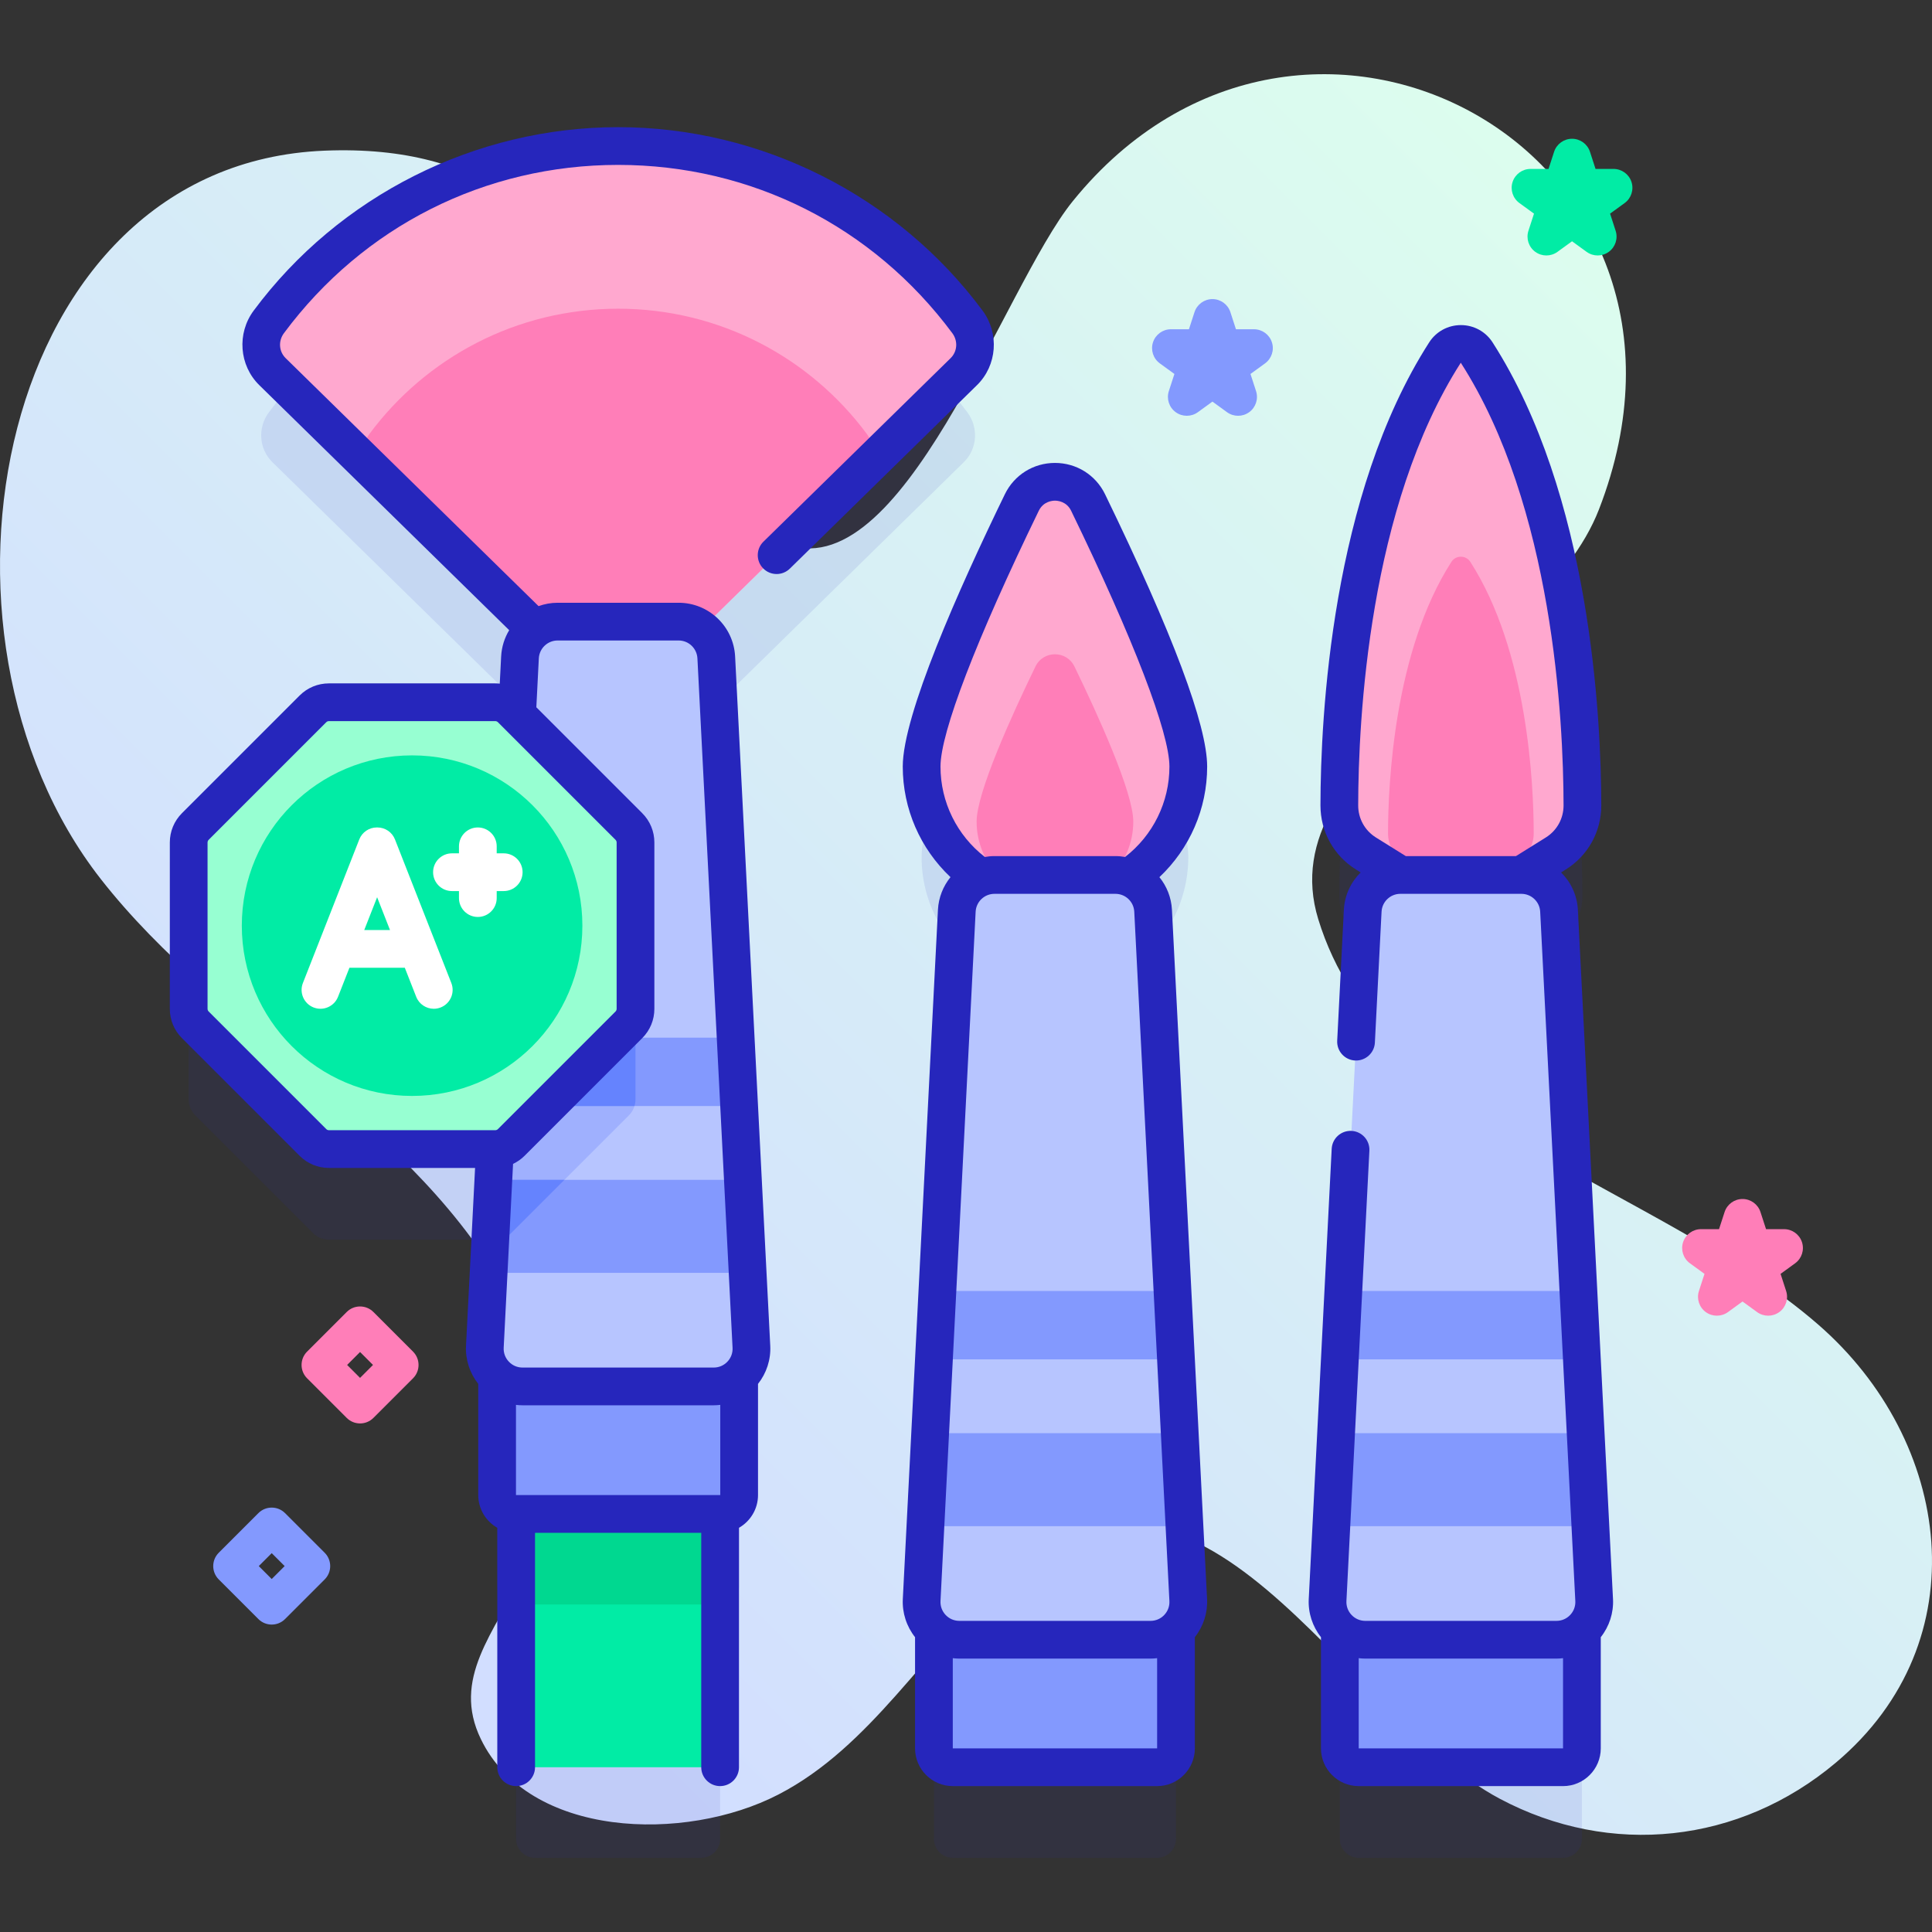 <svg id="Capa_1" enable-background="new 0 0 512 512" height="512" viewBox="0 0 512 512" width="512" xmlns="http://www.w3.org/2000/svg" xmlns:xlink="http://www.w3.org/1999/xlink"><rect x="0" y="0" width="512" height="512" fill="#333333" stroke="none"/><linearGradient id="SVGID_1_" gradientUnits="userSpaceOnUse" x1="94.259" x2="444.728" y1="430.393" y2="79.924"><stop offset=".049" stop-color="#d2deff"/><stop offset=".999" stop-color="#dcfdee"/></linearGradient><g><g><path d="m481.808 350.993c-42.523-36.927-115.465-51.988-132.458-107.397-13.252-43.213 59.076-69.122 74.377-108.559 36.967-95.283-78.393-157.131-139.438-81.716-18.502 22.857-45.278 103.725-76.82 90.574-45.979-19.17-34.827-107.526-121.533-103.963-86.948 3.573-110.224 127.819-59.235 193.013 32.013 40.932 83.832 64.937 108.594 111.596 36.218 68.246-23.323 84.408-7.861 116.339 12.701 26.229 54.025 27.518 78.851 14.688 24.459-12.64 38.839-38.455 59.269-56.909 53.165-48.022 89.836 35.665 131.914 58.032 29.318 15.584 63.506 11.911 89.03-9.553 38.248-32.161 30.827-85.302-4.69-116.145z" fill="url(#SVGID_1_)"/></g><g><g><g><g fill="#2626bc" opacity=".1"><path d="m256.385 109.306c-21-28.279-54.644-46.607-92.575-46.607-37.93 0-71.575 18.328-92.575 46.607-3.001 4.042-2.625 9.66.97 13.184l69.604 68.243c-2.307 1.723-3.856 4.416-4.013 7.5l-.773 15.162-1.534-1.534c-1.125-1.125-2.651-1.757-4.243-1.757h-44.075c-1.591 0-3.117.632-4.243 1.757l-31.167 31.167c-1.125 1.125-1.757 2.651-1.757 4.243v44.077c0 1.591.632 3.117 1.757 4.243l31.167 31.167c1.125 1.125 2.651 1.757 4.243 1.757h43.986l-2.67 52.389c-.159 3.113 1.128 5.946 3.251 7.887v31.414c0 2.761 2.239 5 5 5h.042v62.132c0 2.761 2.239 5 5 5h44.06c2.761 0 5-2.239 5-5v-62.132h.042c2.761 0 5-2.239 5-5v-31.415c2.123-1.94 3.41-4.773 3.251-7.887l-9.31-182.67c-.157-3.084-1.706-5.777-4.013-7.5l69.604-68.243c3.596-3.524 3.973-9.142.971-13.184z"/><path d="m314.909 227.146c0-13.168-16.087-48.426-26.552-69.971-3.561-7.33-14.008-7.33-17.568 0-10.465 21.545-26.552 56.803-26.552 69.971 0 12.261 6.247 23.06 15.729 29.397-3.59 1.379-6.199 4.764-6.406 8.822l-9.31 182.67c-.159 3.113 1.128 5.946 3.251 7.887v31.413c0 2.761 2.239 5 5 5h54.145c2.761 0 5-2.239 5-5v-31.413c2.123-1.94 3.41-4.773 3.251-7.887l-9.31-182.67c-.207-4.059-2.816-7.443-6.406-8.822 9.482-6.337 15.728-17.136 15.728-29.397z"/><path d="m422.47 448.036-9.31-182.67c-.271-5.318-4.662-9.491-9.987-9.491h-1.431c.935 0 1.851-.262 2.645-.757l7.904-4.926c4.408-2.747 7.075-7.574 7.067-12.767-.034-21.699-2.634-80.447-28.027-119.997-1.946-3.031-6.422-3.031-8.368 0-25.394 39.551-27.993 98.299-28.028 119.997-.008 5.194 2.659 10.021 7.067 12.767l7.905 4.926c.793.494 1.709.757 2.644.757h-1.431c-5.325 0-9.716 4.173-9.987 9.491l-9.31 182.67c-.159 3.113 1.128 5.946 3.251 7.887v31.413c0 2.761 2.239 5 5 5h54.145c2.761 0 5-2.239 5-5v-31.413c2.123-1.941 3.409-4.774 3.251-7.887z"/></g><g><g><g><path d="m136.781 361.726h54.06v106.61h-54.06z" fill="#01eca5"/><path d="m136.781 361.726h54.06v63.48h-54.06z" fill="#00d890"/></g><path d="m255.416 98.49c3.595-3.524 3.971-9.143.97-13.184-21-28.279-54.644-46.607-92.575-46.607s-71.575 18.328-92.575 46.607c-3.001 4.042-2.625 9.66.97 13.184l91.605 89.813z" fill="#ffa8cf"/><path d="m229.018 124.372c2.559-2.509 2.827-6.508.69-9.385-14.948-20.13-38.898-33.176-65.898-33.176s-50.949 13.046-65.898 33.176c-2.136 2.877-1.868 6.876.69 9.385l65.207 63.932z" fill="#ff7eb8"/><path d="m190.883 401.204h-54.145c-2.761 0-5-2.239-5-5v-34.478h64.145v34.478c0 2.761-2.238 5-5 5z" fill="#8399fe"/><g><path d="m137.797 174.233-9.31 182.67c-.291 5.715 4.264 10.509 9.987 10.509h50.672c5.723 0 10.278-4.794 9.987-10.509l-9.31-182.67c-.271-5.318-4.662-9.491-9.987-9.491h-32.053c-5.324 0-9.715 4.173-9.986 9.491z" fill="#b7c5ff"/><g><path d="m168.41 247.267v44.08c0 1.59-.63 3.12-1.75 4.24l-31.17 31.17c-1.12 1.13-2.65 1.76-4.24 1.76h-1.31l5.92-116.29 30.8 30.8c1.12 1.13 1.75 2.65 1.75 4.24z" fill="#9fb0fe"/></g><path d="m198.136 337.323-1.256-24.644h-66.139l-1.256 24.644z" fill="#8399fe"/><g><path d="m149.57 312.677-14.08 14.08c-1.12 1.13-2.65 1.76-4.24 1.76h-1.31l.8-15.84z" fill="#6583fe"/></g><path d="m195.883 293.108-.926-18.121h-62.3l-.92 18.121z" fill="#8399fe"/><path d="m168.41 274.987v16.36c0 .6-.09 1.19-.27 1.76h-36.4l.92-18.12z" fill="#6583fe"/></g></g><g><path d="m314.909 203.146c0 19.516-15.821 35.336-35.336 35.336-19.516 0-35.336-15.821-35.336-35.336 0-13.168 16.087-48.426 26.552-69.971 3.561-7.33 14.008-7.33 17.569 0 10.465 21.545 26.551 56.803 26.551 69.971z" fill="#ffa8cf"/><path d="m300.332 217.723c0 11.465-9.294 20.759-20.759 20.759s-20.759-9.294-20.759-20.759c0-7.736 9.451-28.449 15.599-41.106 2.092-4.306 8.229-4.306 10.321 0 6.148 12.657 15.598 33.37 15.598 41.106z" fill="#ff7eb8"/><g><path d="m306.645 468.336h-54.145c-2.761 0-5-2.239-5-5v-34.478h64.145v34.478c0 2.761-2.238 5-5 5z" fill="#8399fe"/><g><path d="m253.56 241.365-9.31 182.67c-.291 5.715 4.264 10.509 9.987 10.509h50.672c5.723 0 10.278-4.794 9.987-10.509l-9.31-182.67c-.271-5.318-4.662-9.491-9.987-9.491h-32.053c-5.324 0-9.715 4.173-9.986 9.491z" fill="#b7c5ff"/><g fill="#8399fe"><path d="m313.898 404.455-1.256-24.644h-66.138l-1.256 24.644z"/><path d="m311.645 360.24-.926-18.121h-62.3l-.919 18.121z"/></g></g></g></g><g><g><g><path d="m414.219 468.336h-54.145c-2.761 0-5-2.239-5-5v-34.478h64.145v34.478c0 2.761-2.239 5-5 5z" fill="#8399fe"/><g><path d="m361.133 241.365-9.31 182.67c-.291 5.715 4.264 10.509 9.987 10.509h50.672c5.723 0 10.278-4.794 9.987-10.509l-9.31-182.67c-.271-5.318-4.662-9.491-9.987-9.491h-32.052c-5.325 0-9.716 4.173-9.987 9.491z" fill="#b7c5ff"/><g fill="#8399fe"><path d="m421.472 404.455-1.256-24.644h-66.139l-1.256 24.644z"/><path d="m419.219 360.24-.926-18.121h-62.3l-.92 18.121z"/></g></g></g></g><path d="m382.963 93.427c-25.394 39.55-27.993 98.299-28.028 119.997-.008 5.194 2.659 10.021 7.067 12.767l7.904 4.926c.793.494 1.71.757 2.645.757h14.596 14.596c.935 0 1.851-.262 2.645-.757l7.904-4.926c4.408-2.747 7.075-7.574 7.067-12.767-.034-21.699-2.634-80.447-28.028-119.997-1.947-3.031-6.422-3.031-8.368 0z" fill="#ffa8cf"/><path d="m384.639 148.898c-15.22 23.704-16.777 58.914-16.798 71.919-.005 3.113 1.594 6.006 4.235 7.652l4.737 2.952c.476.296 1.025.453 1.585.453h8.748 8.748c.56 0 1.109-.157 1.585-.453l4.737-2.952c2.642-1.646 4.24-4.539 4.235-7.652-.021-13.005-1.578-48.215-16.798-71.919-1.165-1.817-3.848-1.817-5.014 0z" fill="#ff7eb8"/></g></g></g><g><g><path d="m131.248 186.104h-44.077c-1.591 0-3.117.632-4.243 1.757l-31.167 31.167c-1.125 1.125-1.757 2.651-1.757 4.243v44.077c0 1.591.632 3.117 1.757 4.243l31.167 31.167c1.125 1.125 2.651 1.757 4.243 1.757h44.077c1.591 0 3.117-.632 4.243-1.757l31.167-31.167c1.125-1.125 1.757-2.651 1.757-4.243v-44.077c0-1.591-.632-3.117-1.757-4.243l-31.167-31.167c-1.126-1.125-2.652-1.757-4.243-1.757z" fill="#97ffd2"/></g><g><circle cx="109.209" cy="245.309" fill="#01eca5" r="45.126"/><g fill="#2626bc"><path d="m260.399 82.325c-22.61-30.448-58.718-48.626-96.589-48.626s-73.979 18.178-96.589 48.626c-4.479 6.031-3.84 14.516 1.484 19.736l66.235 64.939c-1.237 2.053-2.004 4.428-2.134 6.984l-.365 7.188c-.394-.042-.791-.068-1.193-.068h-44.077c-2.938 0-5.701 1.144-7.778 3.222l-31.167 31.167c-2.078 2.078-3.222 4.84-3.222 7.778v44.077c0 2.938 1.144 5.701 3.222 7.778l31.167 31.167c2.078 2.078 4.84 3.222 7.778 3.222h38.728l-2.402 47.14c-.185 3.642.992 7.245 3.244 10.087v29.466c0 3.711 2.036 6.949 5.045 8.675v63.451c0 2.761 2.239 5 5 5s5-2.239 5-5v-62.125h44.05v62.125c0 2.761 2.239 5 5 5s5-2.239 5-5v-63.452c3.008-1.726 5.044-4.964 5.044-8.674v-29.462c2.258-2.846 3.435-6.454 3.244-10.093l-9.31-182.669c-.406-7.989-6.983-14.247-14.974-14.247h-32.06c-1.774 0-3.472.324-5.055.891l-67.018-65.708c-1.805-1.77-1.997-4.559-.457-6.633 21.042-28.336 53.321-44.588 88.561-44.588s67.519 16.251 88.561 44.588c1.541 2.074 1.349 4.864-.456 6.633l-49.603 48.632c-1.972 1.933-2.003 5.099-.07 7.071 1.934 1.972 5.099 2.004 7.071.07l49.603-48.632c5.324-5.221 5.961-13.705 1.482-19.736zm-173.935 216.896-31.167-31.167c-.186-.186-.293-.444-.293-.707v-44.077c0-.263.107-.521.293-.707l31.167-31.167c.189-.189.44-.293.707-.293h44.077c.267 0 .518.104.707.293l31.167 31.167c.186.186.293.444.293.707v44.077c0 .263-.107.521-.293.707l-31.167 31.167c-.189.189-.44.293-.707.293h-44.077c-.267 0-.518-.104-.707-.293zm104.416 96.986h-54.14v-23.896c.57.065 1.146.106 1.73.106h50.68c.581 0 1.157-.043 1.73-.111zm-11.04-226.47c2.661 0 4.851 2.088 4.986 4.754l9.311 182.679c.072 1.376-.412 2.686-1.363 3.688-.954 1.005-2.241 1.559-3.624 1.559h-50.68c-1.379 0-2.663-.551-3.615-1.553-.955-1.005-1.442-2.32-1.372-3.703l2.483-48.719c1.12-.533 2.157-1.247 3.06-2.15l31.167-31.167c2.078-2.078 3.222-4.84 3.222-7.778v-44.077c0-2.938-1.144-5.701-3.222-7.778l-28.057-28.057.657-12.945c.135-2.666 2.326-4.753 4.987-4.753z"/><path d="m319.91 203.147c0-10.913-9.102-35.188-27.053-72.155-2.49-5.127-7.58-8.312-13.283-8.312-5.702 0-10.792 3.185-13.282 8.311-12.341 25.39-27.053 58.518-27.053 72.156 0 11.212 4.641 21.752 12.649 29.306-1.929 2.385-3.156 5.37-3.324 8.658l-9.31 182.67c-.185 3.643.991 7.247 3.244 10.089v29.467c0 5.514 4.486 10 10 10h54.15c5.514 0 10-4.486 10-10v-29.472c2.25-2.841 3.425-6.443 3.24-10.084l-9.31-182.67c-.167-3.287-1.393-6.27-3.322-8.655 8.013-7.555 12.654-18.096 12.654-29.309zm-70.67 0c0-9.024 9.494-33.73 26.047-67.786 1.208-2.488 3.587-2.682 4.287-2.682.701 0 3.079.193 4.288 2.681 16.554 34.089 26.048 58.796 26.048 67.786 0 9.426-4.358 18.227-11.75 23.958-.834-.144-1.687-.231-2.561-.231h-32.052c-.873 0-1.725.087-2.557.231-7.392-5.731-11.75-14.531-11.75-23.957zm3.26 260.19v-23.904c.575.068 1.154.112 1.737.112h50.672c.584 0 1.164-.044 1.741-.112v23.905h-54.15zm56.034-35.348c-.954 1.003-2.241 1.556-3.625 1.556h-50.672c-1.384 0-2.671-.552-3.625-1.556-.953-1.003-1.439-2.317-1.369-3.699l9.31-182.67c.135-2.661 2.329-4.746 4.994-4.746h32.052c2.665 0 4.858 2.084 4.994 4.746l9.31 182.671c.07 1.382-.416 2.695-1.369 3.698z"/><path d="m427.463 423.782-9.31-182.671c-.199-3.89-1.871-7.362-4.45-9.908l1.232-.768c5.911-3.684 9.433-10.046 9.422-17.019-.037-23.451-2.919-82.351-28.82-122.691-1.838-2.863-4.975-4.572-8.392-4.571-3.416 0-6.553 1.709-8.391 4.571-25.899 40.338-28.783 99.239-28.82 122.691-.011 6.973 3.511 13.335 9.422 17.019l1.232.768c-2.58 2.545-4.252 6.018-4.45 9.908l-1.768 34.686c-.141 2.758 1.981 5.107 4.739 5.248 2.748.134 5.107-1.981 5.248-4.739l1.768-34.686c.135-2.661 2.329-4.746 4.993-4.746h32.053c2.665 0 4.858 2.085 4.994 4.746l9.31 182.671c.071 1.382-.416 2.695-1.369 3.698-.954 1.003-2.241 1.556-3.625 1.556h-50.672c-1.384 0-2.671-.552-3.625-1.556-.953-1.003-1.439-2.317-1.369-3.699l6.083-119.344c.141-2.758-1.981-5.107-4.739-5.248-2.755-.135-5.107 1.981-5.248 4.739l-6.083 119.344c-.185 3.641.99 7.243 3.24 10.084v29.472c0 5.514 4.486 10 10 10h54.15c5.514 0 10-4.486 10-10v-29.467c2.254-2.842 3.431-6.446 3.245-10.088zm-40.34-327.653c24.474 38.118 27.199 94.732 27.235 117.303.005 3.491-1.755 6.674-4.711 8.517l-7.903 4.925c-.001 0-.001 0-.001 0h-29.193l-7.904-4.926c-2.956-1.842-4.717-5.026-4.711-8.517.036-22.571 2.762-79.187 27.188-117.302zm-27.053 367.208v-23.905c.576.068 1.156.112 1.741.112h50.672c.583 0 1.162-.044 1.737-.112v23.904h-54.15z"/></g><g fill="#fff"><path d="m104.671 222.457c-.751-1.914-2.598-3.173-4.654-3.173h-.152c-2.056 0-3.903 1.259-4.654 3.173l-14.937 38.05c-1.009 2.57.257 5.472 2.827 6.481 2.569 1.007 5.472-.257 6.481-2.827l3.022-7.699h14.673l3.022 7.699c.773 1.97 2.66 3.174 4.656 3.174.607 0 1.226-.112 1.826-.347 2.57-1.009 3.836-3.911 2.827-6.481zm-8.141 24.006 3.411-8.689 3.411 8.689z"/><path d="m133.491 226.143h-1.859v-1.858c0-2.761-2.239-5-5-5s-5 2.239-5 5v1.858h-1.858c-2.761 0-5 2.239-5 5s2.239 5 5 5h1.858v1.859c0 2.761 2.239 5 5 5s5-2.239 5-5v-1.859h1.859c2.761 0 5-2.239 5-5s-2.239-5-5-5z"/></g></g></g></g><g><path d="m423.404 67.699c-1.031 0-2.062-.318-2.939-.955l-3.859-2.804-3.859 2.804c-1.752 1.273-4.125 1.273-5.878 0-1.752-1.273-2.486-3.53-1.816-5.59l1.474-4.537-3.859-2.804c-1.752-1.273-2.486-3.53-1.816-5.59s2.589-3.455 4.755-3.455h4.771l1.474-4.537c.669-2.06 2.589-3.455 4.755-3.455s4.086 1.395 4.755 3.455l1.474 4.537h4.771c2.166 0 4.086 1.395 4.755 3.455s-.064 4.317-1.816 5.59l-3.859 2.804 1.474 4.537c.669 2.06-.064 4.317-1.816 5.59-.879.637-1.91.955-2.941.955z" fill="#01eca5"/></g><g><path d="m468.588 348.671c-1.031 0-2.062-.318-2.939-.955l-3.859-2.804-3.859 2.804c-1.752 1.273-4.125 1.273-5.878 0-1.752-1.273-2.486-3.53-1.816-5.59l1.474-4.537-3.859-2.804c-1.752-1.273-2.486-3.53-1.816-5.59s2.589-3.455 4.755-3.455h4.771l1.474-4.537c.669-2.06 2.589-3.455 4.755-3.455s4.086 1.395 4.755 3.455l1.474 4.537h4.771c2.166 0 4.086 1.395 4.755 3.455s-.064 4.317-1.816 5.59l-3.859 2.804 1.474 4.537c.669 2.06-.064 4.317-1.816 5.59-.878.637-1.909.955-2.941.955z" fill="#ff7eb8"/></g><g><path d="m328.109 110.188c-1.031 0-2.062-.318-2.939-.955l-3.859-2.804-3.859 2.804c-1.753 1.272-4.125 1.273-5.878 0-1.752-1.273-2.486-3.53-1.816-5.59l1.474-4.537-3.859-2.804c-1.752-1.273-2.486-3.53-1.816-5.59s2.589-3.455 4.755-3.455h4.771l1.474-4.537c.669-2.06 2.589-3.455 4.755-3.455s4.086 1.395 4.755 3.455l1.474 4.537h4.771c2.166 0 4.086 1.395 4.755 3.455s-.064 4.317-1.816 5.59l-3.859 2.804 1.474 4.537c.669 2.06-.064 4.317-1.816 5.59-.878.636-1.909.955-2.941.955z" fill="#8399fe"/></g><g><path d="m95.42 377.226c-1.28 0-2.559-.488-3.536-1.464l-10.5-10.5c-1.953-1.953-1.953-5.119 0-7.071l10.5-10.5c1.953-1.952 5.118-1.952 7.071 0l10.5 10.5c1.953 1.953 1.953 5.119 0 7.071l-10.5 10.5c-.976.976-2.255 1.464-3.535 1.464zm-3.429-15.5 3.429 3.429 3.429-3.429-3.429-3.429z" fill="#ff7eb8"/></g><g><path d="m72.007 430.529c-1.28 0-2.559-.488-3.536-1.464l-10.5-10.5c-1.953-1.953-1.953-5.119 0-7.071l10.5-10.5c1.953-1.952 5.118-1.952 7.071 0l10.5 10.5c1.953 1.953 1.953 5.119 0 7.071l-10.5 10.5c-.976.976-2.255 1.464-3.535 1.464zm-3.429-15.5 3.429 3.429 3.429-3.429-3.429-3.429z" fill="#8399fe"/></g></g></g></svg>